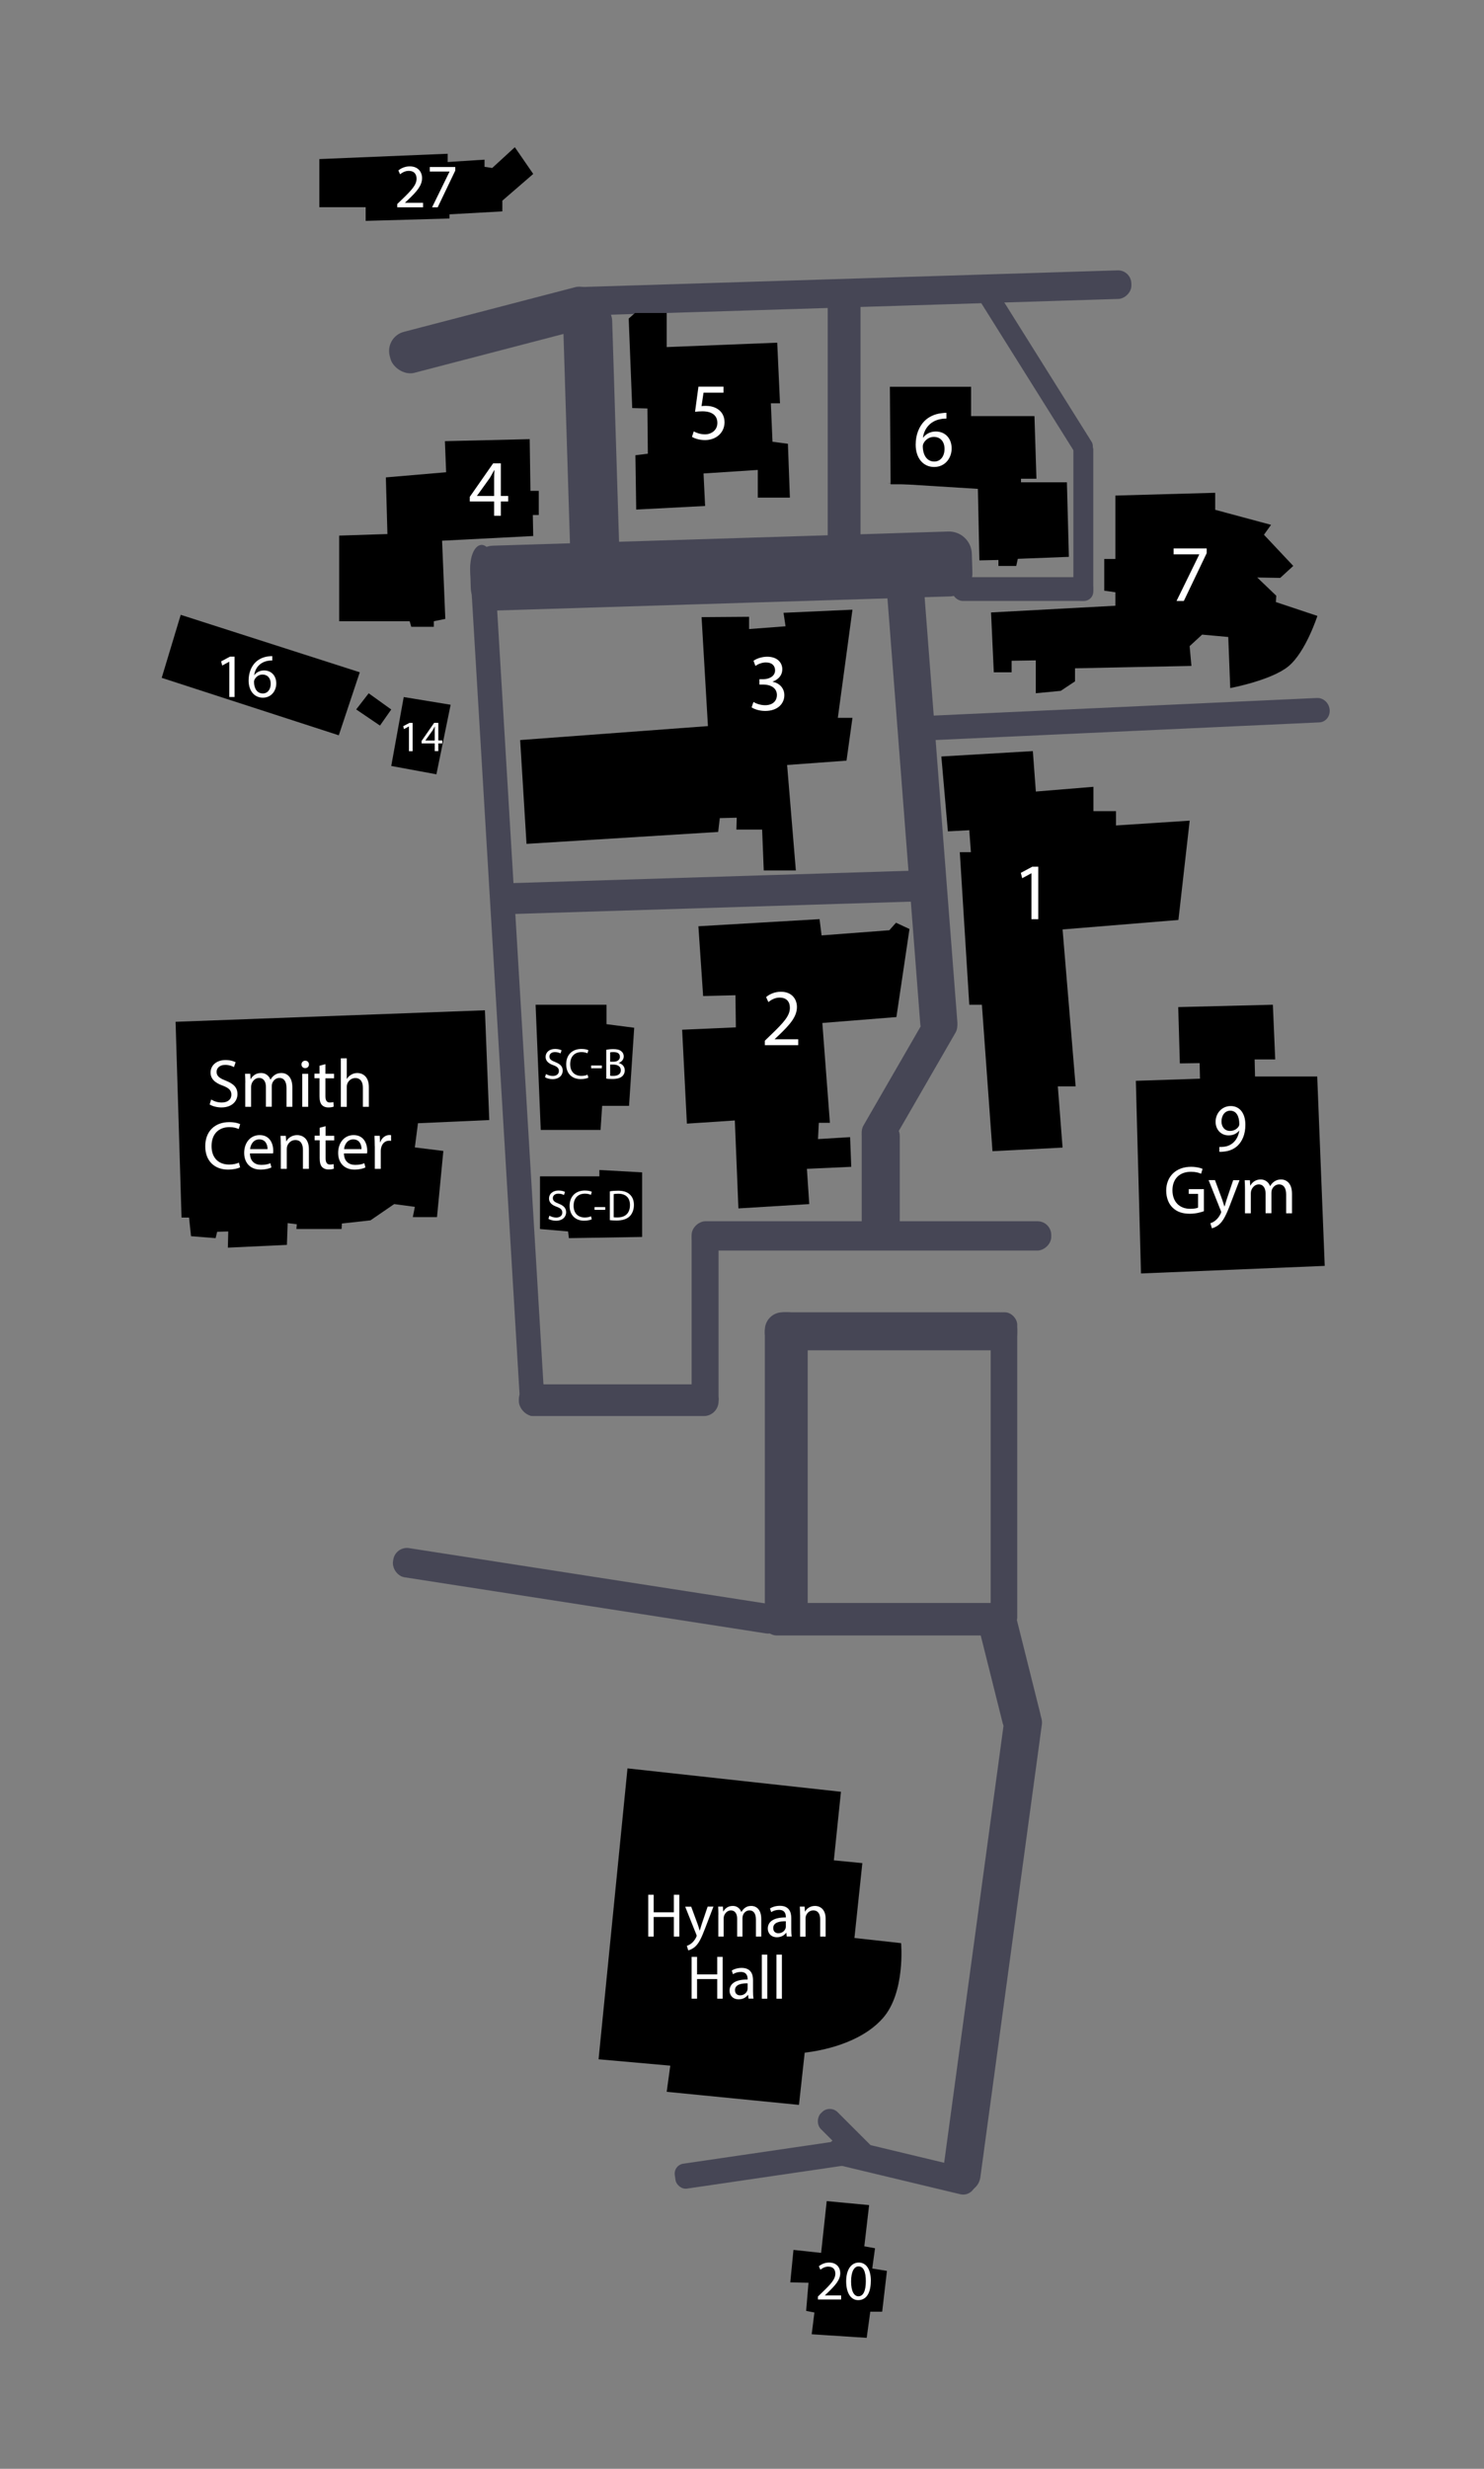 <?xml version="1.0" encoding="UTF-8"?>
<svg id="Layer_2" data-name="Layer 2" xmlns="http://www.w3.org/2000/svg" viewBox="0 0 256.6 426.64">
  <rect x="0" y="0" width="256.6" height="426.64" fill="#808080" stroke="none"/>
  <defs>
    <style>
      .cls-1 {
        fill: #fff;
      }

      .cls-2 {
        fill: #464655;
      }

      .cls-3 {
        fill: none;
      }
    </style>
  </defs>
  <g id="Layer_4" data-name="Layer 4">
    <rect class="cls-3" width="256.6" height="426.64"/>
    <rect class="cls-2" x="185.6" y="76.11" width="3.44" height="27.74" rx="1.6" ry="1.6"/>
    <rect class="cls-2" x="97.98" y="51.57" width="8.49" height="47.19" rx="3.96" ry="3.96" transform="translate(-2.29 3.22) rotate(-1.78)"/>
    <rect class="cls-2" x="119.12" y="55.3" width="11.22" height="86.78" rx="3.96" ry="3.96" transform="translate(219.49 -29.05) rotate(88.22)"/>
    <path class="cls-2" d="M83.17,94.17h0c1.16-.12,2.22,1.67,2.36,4.01l8.5,142.06c.14,2.34-.69,4.34-1.85,4.46h0c-1.16,.12-2.22-1.67-2.36-4.01l-8.5-142.06c-.14-2.34,.69-4.34,1.85-4.46Z"/>
    <path class="cls-2" d="M229.91,122.64h0c.11,1.16-.69,2.15-1.79,2.2l-66.65,3.06c-1.1,.05-2.08-.85-2.19-2.02h0c-.11-1.16,.69-2.15,1.79-2.2l66.65-3.06c1.1-.05,2.08,.85,2.19,2.02Z"/>
    <rect class="cls-2" x="144.15" y="1.61" width="4.94" height="98.06" rx="2.3" ry="2.3" transform="translate(192.68 -97.48) rotate(88.22)"/>
    <rect class="cls-2" x="66.84" y="53.38" width="37.43" height="7.31" rx="3.41" ry="3.41" transform="translate(-11.61 23.4) rotate(-14.6)"/>
    <rect class="cls-2" x="148.16" y="182.49" width="5.06" height="62.18" rx="2.36" ry="2.36" transform="translate(364.26 62.89) rotate(90)"/>
    <rect class="cls-2" x="89.72" y="239.23" width="34.53" height="5.48" rx="2.55" ry="2.55"/>
    <rect class="cls-2" x="119.59" y="211.71" width="4.66" height="32.19" rx="2.17" ry="2.17"/>
    <rect class="cls-2" x="164.56" y="99.74" width="24.48" height="4.11" rx="1.92" ry="1.92"/>
    <rect class="cls-2" x="177.16" y="46.46" width="3.44" height="34.79" rx="1.6" ry="1.6" transform="translate(-6.6 104.74) rotate(-32.08)"/>
    <rect class="cls-2" x="156.26" y="99.66" width="6.42" height="80.17" rx="2.99" ry="2.99" transform="translate(-10.27 12.67) rotate(-4.41)"/>
    <rect class="cls-2" x="87.67" y="151.52" width="71.62" height="5.34" transform="translate(-4.74 3.92) rotate(-1.78)"/>
    <rect class="cls-2" x="154.38" y="172.83" width="5.76" height="27.29" rx="2.69" ry="2.69" transform="translate(114.31 -53.65) rotate(30)"/>
    <rect class="cls-2" x="149" y="193.57" width="6.58" height="20.4" rx="2.69" ry="2.69"/>
    <rect class="cls-2" x="143.12" y="52.01" width="5.67" height="44.24"/>
    <rect class="cls-2" x="132.25" y="226.78" width="43.64" height="6.57" rx="3.06" ry="3.06"/>
    <rect class="cls-2" x="171.3" y="226.78" width="4.59" height="54.85" rx="2.14" ry="2.14"/>
    <rect class="cls-2" x="132.25" y="226.78" width="7.41" height="54.03" rx="3.45" ry="3.45"/>
    <rect class="cls-2" x="168.33" y="294.12" width="6.54" height="85.1" rx="3.05" ry="3.05" transform="translate(46.9 -20.04) rotate(7.74)"/>
    <rect class="cls-2" x="142.74" y="372.05" width="26.3" height="4.64" rx="2.16" ry="2.16" transform="translate(91.49 -26.01) rotate(13.47)"/>
    <rect class="cls-2" x="116.58" y="371.88" width="31.23" height="4.35" rx="1.73" ry="1.73" transform="translate(-52.86 23.13) rotate(-8.34)"/>
    <rect class="cls-2" x="140.24" y="367.39" width="12.26" height="4.11" rx="1.91" ry="1.91" transform="translate(304.1 4.71) rotate(45)"/>
    <rect class="cls-2" x="171.19" y="276.79" width="6.71" height="23.55" rx="3.13" ry="3.13" transform="translate(-64.85 51.02) rotate(-14.05)"/>
    <rect class="cls-2" x="67.57" y="272.36" width="68.03" height="5.1" rx="2.38" ry="2.38" transform="translate(43.36 -12.33) rotate(8.82)"/>
    <rect class="cls-2" x="131.7" y="277.01" width="43.19" height="5.62" rx="2.62" ry="2.62"/>
  </g>
  <g id="Layer_1-2" data-name="Layer 1">
    <path d="M220.61,104.05l.07-1.1-3.29-3.15,3.97,.07,2.26-2.07-5.07-5.39,1.23-1.71-9.66-2.6v-2.94l-17.26,.48v10.96h-1.92v5.48l1.92,.27v2.33l-21.5,1.16,.48,10.34h3.08v-1.99l4.18-.07v5.68l4.31-.41,2.47-1.64v-2.26l20.13-.41-.31-3.42,2.16-1.99,4.52,.41,.34,8.83s7.13-1.34,10.07-3.77c3-2.48,5-8.7,5-8.7l-7.19-2.4Z"/>
    <polygon points="55.22 27.49 55.22 35.81 63.23 35.81 63.23 38.17 77.72 37.76 77.72 37.04 86.86 36.53 86.86 34.68 92.2 30.06 89.02 25.44 85.11 29.03 83.78 28.83 83.78 27.59 77.41 28 77.41 26.57 55.22 27.49"/>
    <polygon points="69.81 120.46 77.92 121.79 75.46 133.81 67.65 132.37 69.81 120.46"/>
    <polygon points="63.75 119.81 67.65 122.61 65.7 125.39 61.59 122.6 63.75 119.81"/>
    <polygon points="203.73 174.04 220.09 173.63 220.5 183.08 216.94 183.08 217.01 186.03 227.76 186.03 229.06 218.76 197.29 220.07 196.4 186.78 207.49 186.41 207.43 183.72 204.01 183.77 203.73 174.04"/>
    <polygon points="205.71 141.82 192.97 142.65 192.97 140.18 189.07 140.18 189.07 135.97 179.11 136.79 178.59 129.8 162.77 130.73 163.9 143.67 167.6 143.47 167.88 147.27 167.88 147.27 165.96 147.27 167.6 173.63 169.78 173.63 171.61 198.94 183.73 198.32 182.91 187.74 185.99 187.74 183.73 160.62 203.76 158.98 205.71 141.82"/>
    <polygon points="120.76 160.07 141.71 158.84 142.06 161.65 153.77 160.76 154.93 159.46 157.26 160.55 155 175.76 142.19 176.78 143.5 194.04 141.58 194.04 141.44 196.85 146.99 196.51 147.19 201.64 139.52 201.99 139.93 208.08 127.68 208.83 127.06 193.63 118.77 194.18 117.95 177.95 127.24 177.54 127.17 171.99 121.58 172.13 120.76 160.07"/>
    <polygon points="92.61 173.63 104.87 173.63 104.87 176.99 109.66 177.61 108.77 191.1 104.12 191.1 103.84 195.27 93.5 195.27 92.61 173.63"/>
    <polygon points="111.03 202.6 103.64 202.19 103.64 203.29 93.37 203.29 93.37 212.39 98.23 212.81 98.37 213.97 111.03 213.76 111.03 202.6"/>
    <polygon points="30.36 176.58 83.85 174.59 84.6 193.56 72.27 194.11 71.73 198.29 76.66 198.9 75.56 210.34 71.38 210.34 71.73 208.56 68.16 208.08 64.06 210.89 59.12 211.44 59.06 212.39 51.25 212.39 51.32 211.57 49.74 211.37 49.61 215.13 39.4 215.61 39.47 212.81 37.55 212.87 37.28 213.97 33.03 213.63 32.69 210.41 31.39 210.41 30.36 176.58"/>
    <polygon points="31.25 106.25 27.96 117.14 58.58 127.07 62.21 116.18 31.25 106.25"/>
    <polygon points="58.65 107.36 70.84 107.36 71.11 108.32 75.01 108.32 75.01 107.36 77 106.95 76.44 93.44 92.2 92.63 92.13 89 93.16 89 93.16 84.83 91.72 84.83 91.59 75.89 76.93 76.24 77.14 81.61 66.72 82.5 66.99 92.29 58.65 92.56 58.65 107.36"/>
    <polygon points="108.71 55.05 109.8 54.09 115.28 54.09 115.28 59.98 134.39 59.22 134.87 69.7 133.29 69.7 133.57 76.34 136.24 76.69 136.58 86 131.03 86 131.03 81.21 121.65 81.82 121.92 87.44 110.01 88.06 109.87 78.67 112.02 78.4 111.95 70.59 109.32 70.52 108.71 55.05"/>
    <polygon points="121.31 106.65 129.52 106.59 129.52 108.71 135.83 108.23 135.48 105.9 147.4 105.36 144.87 124.05 147.4 124.05 146.37 131.45 136.1 132.2 137.61 150.42 132.06 150.42 131.78 143.36 127.33 143.36 127.39 141.31 124.46 141.38 124.18 143.77 91.04 145.83 89.94 127.89 122.41 125.48 121.31 106.65"/>
    <path d="M184.48,83.35h-7.94v-.62h2.67l-.34-10.82h-10.96v-5.07h-14.04l.13,16.85h15.07l.28,13.15,3.29-.07v1.03h3.08l.27-1.23,8.83-.34-.34-12.87Z"/>
    <polyline points="153.53 83.51 169.35 83.51 169.35 84.5"/>
    <path d="M155.82,335.8c-2.69-.3-5.39-.59-8.08-.89l1.37-12.94-4.93-.48,1.23-11.85-36.91-4.04-5,50.27,12.4,1.1-.62,4.52,22.87,2.26,.99-9.02c2.79-.33,9.59-1.55,13.49-5.94,3.96-4.45,3.18-12.98,3.18-12.98Z"/>
    <polygon points="142.95 380.38 150.28 381.07 149.45 388.19 151.3 388.53 150.82 392.03 153.36 392.44 152.54 399.49 150.48 399.49 149.86 404.01 140.35 403.39 140.82 399.63 139.39 399.35 139.8 394.49 136.65 394.42 137.2 388.81 141.98 389.33 142.95 380.38"/>
  </g>
  <g id="Layer_2-2" data-name="Layer 2">
    <path class="cls-1" d="M178.35,150.92h-.03l-1.57,.85-.24-.93,1.98-1.06h1.04v9.07h-1.18v-7.93Z"/>
    <path class="cls-1" d="M132.25,180.6v-.75l.96-.93c2.31-2.21,3.37-3.38,3.37-4.75,0-.92-.44-1.77-1.79-1.77-.83,0-1.51,.43-1.93,.77l-.39-.86c.62-.53,1.52-.92,2.56-.92,1.95,0,2.77,1.34,2.77,2.63,0,1.68-1.21,3.04-3.12,4.87l-.72,.68v.03h4.06v1.02h-5.79Z"/>
    <path class="cls-1" d="M130.28,121.31c.35,.22,1.15,.56,2.01,.56,1.57,0,2.06-1,2.05-1.76-.01-1.27-1.16-1.81-2.34-1.81h-.69v-.92h.69c.89,0,2.02-.46,2.02-1.53,0-.73-.46-1.37-1.59-1.37-.72,0-1.42,.32-1.81,.6l-.33-.89c.48-.35,1.4-.7,2.37-.7,1.79,0,2.61,1.06,2.61,2.17,0,.94-.57,1.73-1.67,2.13v.03c1.12,.21,2.02,1.06,2.02,2.32,0,1.45-1.14,2.72-3.31,2.72-1.02,0-1.91-.32-2.35-.62l.33-.94Z"/>
    <g>
      <path class="cls-1" d="M94.41,185.61c.29,.18,.72,.33,1.17,.33,.67,0,1.06-.35,1.06-.86,0-.47-.27-.75-.96-1-.83-.29-1.34-.73-1.34-1.44,0-.79,.65-1.37,1.64-1.37,.51,0,.9,.12,1.12,.24l-.18,.54c-.16-.1-.5-.24-.96-.24-.69,0-.96,.41-.96,.76,0,.47,.31,.7,1.01,.97,.86,.34,1.29,.75,1.29,1.49s-.57,1.46-1.77,1.46c-.49,0-1.02-.15-1.29-.33l.17-.54Z"/>
      <path class="cls-1" d="M101.73,186.24c-.24,.12-.72,.24-1.34,.24-1.43,0-2.49-.9-2.49-2.56s1.07-2.65,2.64-2.65c.62,0,1.03,.13,1.2,.22l-.16,.53c-.25-.12-.6-.21-1.02-.21-1.19,0-1.97,.76-1.97,2.09,0,1.24,.71,2.03,1.94,2.03,.4,0,.81-.08,1.07-.21l.13,.52Z"/>
      <path class="cls-1" d="M104.06,184.13v.48h-1.85v-.48h1.85Z"/>
      <path class="cls-1" d="M104.85,181.41c.29-.06,.74-.11,1.19-.11,.66,0,1.08,.11,1.39,.37,.26,.2,.42,.5,.42,.9,0,.49-.33,.92-.86,1.11v.02c.48,.12,1.04,.51,1.04,1.27,0,.43-.17,.77-.43,1.01-.35,.33-.92,.48-1.75,.48-.45,0-.8-.03-1.02-.06v-4.98Zm.65,2.07h.6c.68,0,1.09-.36,1.09-.85,0-.59-.44-.82-1.11-.82-.3,0-.48,.02-.58,.05v1.63Zm0,2.42c.13,.03,.31,.03,.55,.03,.68,0,1.3-.25,1.3-.98,0-.69-.6-.98-1.31-.98h-.54v1.93Z"/>
    </g>
    <g>
      <path class="cls-1" d="M95,210.08c.29,.18,.72,.33,1.17,.33,.67,0,1.06-.35,1.06-.86,0-.47-.27-.75-.96-1-.83-.29-1.34-.73-1.34-1.44,0-.79,.65-1.37,1.64-1.37,.51,0,.9,.12,1.12,.24l-.18,.54c-.16-.1-.5-.24-.96-.24-.69,0-.96,.41-.96,.76,0,.47,.31,.7,1.01,.97,.86,.34,1.29,.75,1.29,1.49s-.57,1.46-1.77,1.46c-.49,0-1.02-.15-1.29-.33l.17-.54Z"/>
      <path class="cls-1" d="M102.32,210.71c-.24,.12-.72,.24-1.34,.24-1.42,0-2.49-.9-2.49-2.56s1.07-2.65,2.64-2.65c.62,0,1.03,.13,1.2,.22l-.16,.53c-.25-.12-.6-.21-1.02-.21-1.19,0-1.97,.76-1.97,2.09,0,1.24,.71,2.03,1.94,2.03,.4,0,.81-.08,1.07-.21l.13,.52Z"/>
      <path class="cls-1" d="M104.65,208.6v.48h-1.85v-.48h1.85Z"/>
      <path class="cls-1" d="M105.45,205.88c.4-.07,.88-.11,1.39-.11,.94,0,1.61,.22,2.05,.64,.45,.41,.72,1,.72,1.81s-.26,1.5-.73,1.97c-.48,.47-1.26,.73-2.24,.73-.47,0-.86-.02-1.19-.06v-4.98Zm.66,4.48c.17,.03,.41,.03,.66,.03,1.4,0,2.16-.78,2.16-2.15,0-1.2-.67-1.95-2.05-1.95-.34,0-.59,.03-.77,.07v4Z"/>
    </g>
    <g>
      <path class="cls-1" d="M39.65,114.36h-.02l-1.21,.65-.18-.72,1.52-.81h.8v6.97h-.91v-6.1Z"/>
      <path class="cls-1" d="M47.08,114.14c-.2,0-.44,0-.71,.05-1.48,.24-2.26,1.32-2.42,2.48h.03c.33-.45,.91-.81,1.68-.81,1.24,0,2.11,.9,2.11,2.25,0,1.28-.87,2.46-2.32,2.46s-2.46-1.16-2.46-2.97c0-1.37,.49-2.46,1.18-3.14,.58-.57,1.35-.92,2.23-1.03,.28-.04,.51-.05,.68-.05v.77Zm-.27,4.03c0-1-.57-1.6-1.43-1.6-.57,0-1.1,.35-1.36,.86-.06,.11-.1,.24-.1,.41,.01,1.15,.54,2,1.53,2,.81,0,1.36-.68,1.36-1.68Z"/>
    </g>
    <path class="cls-1" d="M85.44,89.13v-2.47h-4.21v-.8l4.04-5.79h1.33v5.64h1.27v.95h-1.27v2.47h-1.16Zm0-3.42v-3.03c0-.47,.02-.95,.05-1.42h-.05c-.28,.53-.5,.92-.75,1.34l-2.21,3.08v.03s2.96,0,2.96,0Z"/>
    <path class="cls-1" d="M125.1,67.86h-3.45l-.35,2.33c.21-.03,.4-.05,.73-.05,.71,0,1.39,.15,1.96,.49,.7,.39,1.29,1.18,1.29,2.33,0,1.77-1.4,3.09-3.37,3.09-1,0-1.82-.28-2.26-.56l.31-.94c.37,.22,1.11,.51,1.94,.51,1.15,0,2.15-.76,2.14-1.98,0-1.17-.79-2-2.6-2-.53,0-.93,.04-1.26,.09l.59-4.35h4.33v1.03Z"/>
    <path class="cls-1" d="M163.66,72.34c-.26,0-.57,0-.93,.07-1.92,.31-2.94,1.72-3.14,3.22h.03c.43-.58,1.19-1.06,2.19-1.06,1.61,0,2.74,1.17,2.74,2.93,0,1.66-1.13,3.2-3.02,3.2s-3.2-1.51-3.2-3.86c0-1.78,.64-3.2,1.53-4.09,.75-.74,1.75-1.2,2.9-1.34,.36-.06,.66-.07,.89-.07v1Zm-.34,5.24c0-1.3-.74-2.08-1.86-2.08-.74,0-1.43,.45-1.77,1.11-.07,.14-.13,.32-.13,.54,.02,1.49,.71,2.61,1.99,2.61,1.05,0,1.77-.88,1.77-2.18Z"/>
    <path class="cls-1" d="M208.65,94.78v.81l-3.95,8.26h-1.26l3.92-8.02v-.03h-4.43v-1.02h5.72Z"/>
    <g>
      <path class="cls-1" d="M113.03,327.44v3.03h3.49v-3.03h.94v7.23h-.94v-3.39h-3.49v3.39h-.94v-7.23h.94Z"/>
      <path class="cls-1" d="M119.51,329.48l1.13,3.07c.12,.34,.25,.75,.33,1.06h.03c.09-.31,.21-.7,.33-1.08l1.03-3.04h1l-1.42,3.7c-.67,1.78-1.13,2.69-1.78,3.25-.47,.4-.93,.56-1.16,.61l-.23-.79c.24-.07,.54-.22,.83-.46,.25-.21,.57-.57,.79-1.05,.05-.1,.07-.17,.07-.23,0-.05-.02-.13-.07-.24l-1.91-4.78h1.03Z"/>
      <path class="cls-1" d="M124.22,330.89c0-.54-.02-.97-.04-1.4h.82l.05,.83h.03c.29-.49,.77-.95,1.64-.95,.7,0,1.24,.43,1.46,1.04h.02c.17-.29,.37-.52,.58-.68,.31-.24,.65-.36,1.14-.36,.69,0,1.71,.45,1.71,2.25v3.05h-.92v-2.93c0-1-.37-1.6-1.13-1.6-.54,0-.96,.39-1.12,.85-.04,.14-.08,.31-.08,.47v3.21h-.92v-3.11c0-.83-.37-1.42-1.08-1.42-.59,0-1.02,.47-1.18,.94-.05,.14-.07,.3-.07,.46v3.13h-.92v-3.79Z"/>
      <path class="cls-1" d="M136.04,334.67l-.08-.66h-.03c-.29,.41-.84,.77-1.59,.77-1.05,0-1.58-.74-1.58-1.49,0-1.26,1.11-1.95,3.12-1.93v-.11c0-.42-.12-1.2-1.18-1.2-.48,0-.99,.14-1.35,.39l-.21-.63c.43-.28,1.06-.46,1.71-.46,1.59,0,1.97,1.08,1.97,2.12v1.94c0,.44,.02,.88,.08,1.24h-.85Zm-.15-2.65c-1.02-.02-2.19,.16-2.19,1.17,0,.62,.41,.9,.88,.9,.68,0,1.11-.43,1.26-.87,.03-.1,.04-.21,.04-.3v-.9Z"/>
      <path class="cls-1" d="M138.34,330.89c0-.54-.02-.97-.04-1.4h.83l.05,.85h.03c.25-.49,.86-.97,1.72-.97,.71,0,1.83,.43,1.83,2.21v3.09h-.94v-2.99c0-.84-.32-1.54-1.2-1.54-.62,0-1.1,.44-1.27,.97-.04,.12-.06,.28-.06,.44v3.13h-.94v-3.79Z"/>
      <path class="cls-1" d="M120.53,338.17v3.03h3.49v-3.03h.94v7.23h-.94v-3.39h-3.49v3.39h-.94v-7.23h.94Z"/>
      <path class="cls-1" d="M129.43,345.4l-.08-.66h-.03c-.29,.41-.84,.77-1.59,.77-1.05,0-1.58-.74-1.58-1.49,0-1.26,1.11-1.95,3.12-1.93v-.11c0-.42-.12-1.2-1.18-1.2-.48,0-.99,.14-1.35,.39l-.21-.63c.43-.28,1.06-.46,1.71-.46,1.59,0,1.97,1.08,1.97,2.12v1.94c0,.44,.02,.88,.08,1.24h-.85Zm-.15-2.65c-1.02-.02-2.19,.16-2.19,1.17,0,.62,.41,.9,.88,.9,.68,0,1.11-.43,1.26-.87,.03-.1,.04-.21,.04-.3v-.9Z"/>
      <path class="cls-1" d="M131.73,337.79h.94v7.62h-.94v-7.62Z"/>
      <path class="cls-1" d="M134.26,337.79h.94v7.62h-.94v-7.62Z"/>
    </g>
    <g>
      <path class="cls-1" d="M141.43,397.39v-.52l.67-.65c1.6-1.53,2.33-2.34,2.34-3.29,0-.64-.3-1.23-1.24-1.23-.57,0-1.04,.29-1.34,.53l-.27-.59c.43-.36,1.05-.64,1.78-.64,1.35,0,1.92,.93,1.92,1.82,0,1.17-.84,2.1-2.16,3.37l-.5,.47v.02h2.81v.7h-4.01Z"/>
      <path class="cls-1" d="M150.57,394.18c0,2.13-.8,3.31-2.18,3.31-1.23,0-2.06-1.15-2.08-3.22,0-2.11,.91-3.27,2.19-3.27s2.08,1.18,2.08,3.18Zm-3.41,.09c0,1.64,.5,2.56,1.27,2.56,.87,0,1.28-1.01,1.28-2.61s-.39-2.56-1.27-2.56c-.74,0-1.28,.91-1.28,2.61Z"/>
    </g>
    <g>
      <path class="cls-1" d="M70.71,125.54h-.01l-.85,.46-.13-.5,1.07-.57h.56v4.88h-.64v-4.27Z"/>
      <path class="cls-1" d="M75.17,129.8v-1.33h-2.27v-.43l2.17-3.12h.72v3.04h.68v.51h-.68v1.33h-.62Zm0-1.84v-1.63c0-.25,0-.51,.02-.76h-.03c-.15,.29-.27,.5-.41,.72l-1.19,1.66v.02s1.6,0,1.6,0Z"/>
    </g>
    <g>
      <path class="cls-1" d="M68.69,35.83v-.57l.74-.72c1.78-1.7,2.59-2.6,2.6-3.65,0-.71-.34-1.36-1.37-1.36-.64,0-1.16,.33-1.48,.59l-.3-.66c.48-.4,1.17-.71,1.97-.71,1.5,0,2.13,1.03,2.13,2.02,0,1.3-.93,2.34-2.4,3.74l-.55,.52v.02h3.12v.78h-4.45Z"/>
      <path class="cls-1" d="M78.72,28.86v.62l-3.04,6.35h-.97l3.02-6.17v-.02h-3.41v-.78h4.4Z"/>
    </g>
    <g>
      <path class="cls-1" d="M210.84,198.21c.22,.02,.48,0,.83-.04,.6-.07,1.17-.32,1.61-.74,.5-.47,.87-1.14,1.01-2.04h-.03c-.43,.52-1.04,.82-1.81,.82-1.38,0-2.26-1.04-2.26-2.35,0-1.44,1.05-2.72,2.62-2.72s2.53,1.27,2.53,3.24c0,1.68-.57,2.86-1.32,3.59-.59,.57-1.4,.93-2.23,1.02-.37,.06-.71,.07-.95,.06v-.85Zm.37-4.4c0,.95,.58,1.63,1.48,1.63,.69,0,1.23-.35,1.51-.81,.05-.1,.09-.21,.09-.38,0-1.31-.49-2.31-1.57-2.31-.89,0-1.51,.78-1.51,1.87Z"/>
      <path class="cls-1" d="M208.17,209.31c-.46,.17-1.37,.44-2.44,.44-1.21,0-2.2-.3-2.97-1.05-.69-.66-1.11-1.71-1.11-2.95,0-2.37,1.63-4.11,4.3-4.11,.92,0,1.65,.2,1.99,.36l-.26,.84c-.42-.19-.95-.34-1.76-.34-1.93,0-3.19,1.2-3.19,3.19s1.21,3.21,3.07,3.21c.67,0,1.13-.09,1.36-.21v-2.37h-1.61v-.82h2.62v3.82Z"/>
      <path class="cls-1" d="M210.09,203.96l1.25,3.37c.13,.38,.27,.82,.37,1.16h.03c.1-.34,.23-.77,.36-1.19l1.13-3.35h1.1l-1.56,4.06c-.74,1.96-1.25,2.96-1.95,3.58-.51,.44-1.02,.62-1.27,.67l-.26-.87c.26-.08,.6-.24,.91-.51,.28-.23,.63-.63,.87-1.16,.05-.11,.08-.19,.08-.25,0-.06-.02-.14-.07-.27l-2.1-5.26h1.13Z"/>
      <path class="cls-1" d="M215.27,205.5c0-.6-.02-1.07-.05-1.54h.9l.05,.92h.03c.32-.54,.85-1.05,1.8-1.05,.77,0,1.36,.47,1.61,1.14h.02c.18-.32,.41-.57,.64-.74,.35-.26,.72-.4,1.25-.4,.76,0,1.88,.49,1.88,2.48v3.36h-1.01v-3.23c0-1.1-.41-1.76-1.24-1.76-.59,0-1.05,.43-1.23,.93-.05,.15-.08,.34-.08,.52v3.53h-1.01v-3.42c0-.91-.4-1.56-1.18-1.56-.65,0-1.12,.52-1.29,1.04-.05,.15-.08,.33-.08,.51v3.44h-1.01v-4.16Z"/>
    </g>
    <g>
      <path class="cls-1" d="M36.51,190.01c.46,.29,1.13,.52,1.83,.52,1.05,0,1.67-.55,1.67-1.35,0-.74-.43-1.17-1.5-1.57-1.3-.46-2.1-1.14-2.1-2.26,0-1.24,1.03-2.16,2.58-2.16,.81,0,1.41,.19,1.75,.38l-.29,.84c-.25-.15-.79-.38-1.5-.38-1.09,0-1.5,.65-1.5,1.19,0,.74,.48,1.1,1.58,1.53,1.35,.53,2.03,1.18,2.03,2.34s-.9,2.29-2.78,2.29c-.77,0-1.61-.23-2.03-.52l.27-.86Z"/>
      <path class="cls-1" d="M42.42,187.1c0-.6-.02-1.07-.05-1.54h.9l.05,.92h.03c.32-.54,.85-1.05,1.8-1.05,.77,0,1.36,.47,1.61,1.14h.02c.18-.32,.41-.57,.64-.74,.35-.26,.72-.4,1.25-.4,.76,0,1.88,.49,1.88,2.48v3.36h-1.01v-3.23c0-1.1-.41-1.76-1.24-1.76-.59,0-1.05,.43-1.23,.93-.05,.15-.08,.34-.08,.52v3.53h-1.01v-3.42c0-.91-.4-1.56-1.19-1.56-.65,0-1.12,.52-1.29,1.04-.05,.15-.08,.33-.08,.51v3.44h-1.01v-4.16Z"/>
      <path class="cls-1" d="M53.42,183.95c0,.35-.25,.64-.66,.64-.38,0-.63-.29-.63-.64,0-.36,.27-.65,.65-.65s.64,.28,.64,.65Zm-1.16,7.32v-5.7h1.03v5.7h-1.03Z"/>
      <path class="cls-1" d="M56.27,183.92v1.64h1.49v.79h-1.49v3.07c0,.71,.2,1.11,.78,1.11,.27,0,.46-.03,.6-.08l.05,.79c-.2,.08-.52,.14-.93,.14-.48,0-.87-.16-1.12-.44-.29-.31-.4-.82-.4-1.49v-3.12h-.88v-.79h.88v-1.37l1.02-.27Z"/>
      <path class="cls-1" d="M58.93,182.89h1.03v3.56h.02c.17-.29,.43-.55,.75-.73,.3-.18,.67-.29,1.06-.29,.77,0,1.99,.47,1.99,2.44v3.4h-1.03v-3.28c0-.92-.35-1.69-1.32-1.69-.68,0-1.2,.47-1.4,1.04-.05,.15-.07,.3-.07,.49v3.45h-1.03v-8.37Z"/>
      <path class="cls-1" d="M41.51,201.74c-.37,.19-1.13,.38-2.1,.38-2.24,0-3.92-1.42-3.92-4.03s1.68-4.17,4.15-4.17c.98,0,1.62,.21,1.89,.35l-.25,.84c-.39-.18-.94-.33-1.6-.33-1.87,0-3.1,1.19-3.1,3.28,0,1.95,1.12,3.19,3.05,3.19,.63,0,1.27-.13,1.68-.33l.21,.82Z"/>
      <path class="cls-1" d="M43.22,199.33c.02,1.4,.91,1.98,1.95,1.98,.74,0,1.2-.13,1.58-.29l.18,.74c-.36,.17-1,.36-1.9,.36-1.75,0-2.81-1.17-2.81-2.88s1.02-3.08,2.68-3.08c1.86,0,2.35,1.63,2.35,2.68,0,.22-.01,.37-.04,.49h-4Zm3.04-.75c.01-.65-.27-1.68-1.43-1.68-1.06,0-1.51,.96-1.59,1.68h3.02Z"/>
      <path class="cls-1" d="M48.55,197.83c0-.6-.02-1.07-.05-1.54h.92l.06,.94h.03c.28-.54,.94-1.07,1.89-1.07,.78,0,2.01,.47,2.01,2.43v3.4h-1.03v-3.29c0-.92-.35-1.69-1.32-1.69-.68,0-1.21,.48-1.4,1.06-.04,.13-.07,.31-.07,.48v3.44h-1.03v-4.16Z"/>
      <path class="cls-1" d="M56.3,194.64v1.64h1.49v.79h-1.49v3.07c0,.71,.2,1.11,.78,1.11,.27,0,.46-.03,.6-.08l.05,.79c-.2,.08-.52,.14-.93,.14-.48,0-.87-.16-1.12-.44-.29-.31-.4-.82-.4-1.49v-3.12h-.88v-.79h.88v-1.37l1.02-.27Z"/>
      <path class="cls-1" d="M59.47,199.33c.02,1.4,.91,1.98,1.95,1.98,.74,0,1.2-.13,1.58-.29l.18,.74c-.36,.17-1,.36-1.9,.36-1.75,0-2.81-1.17-2.81-2.88s1.02-3.08,2.68-3.08c1.86,0,2.35,1.63,2.35,2.68,0,.22-.01,.37-.04,.49h-4Zm3.04-.75c.01-.65-.27-1.68-1.43-1.68-1.06,0-1.51,.96-1.59,1.68h3.02Z"/>
      <path class="cls-1" d="M64.8,198.06c0-.67-.02-1.25-.05-1.78h.91l.04,1.12h.04c.27-.77,.9-1.25,1.59-1.25,.11,0,.19,0,.29,.03v.98c-.11-.02-.21-.03-.35-.03-.73,0-1.25,.55-1.39,1.33-.03,.15-.04,.32-.04,.48v3.05h-1.03v-3.93Z"/>
    </g>
  </g>
</svg>